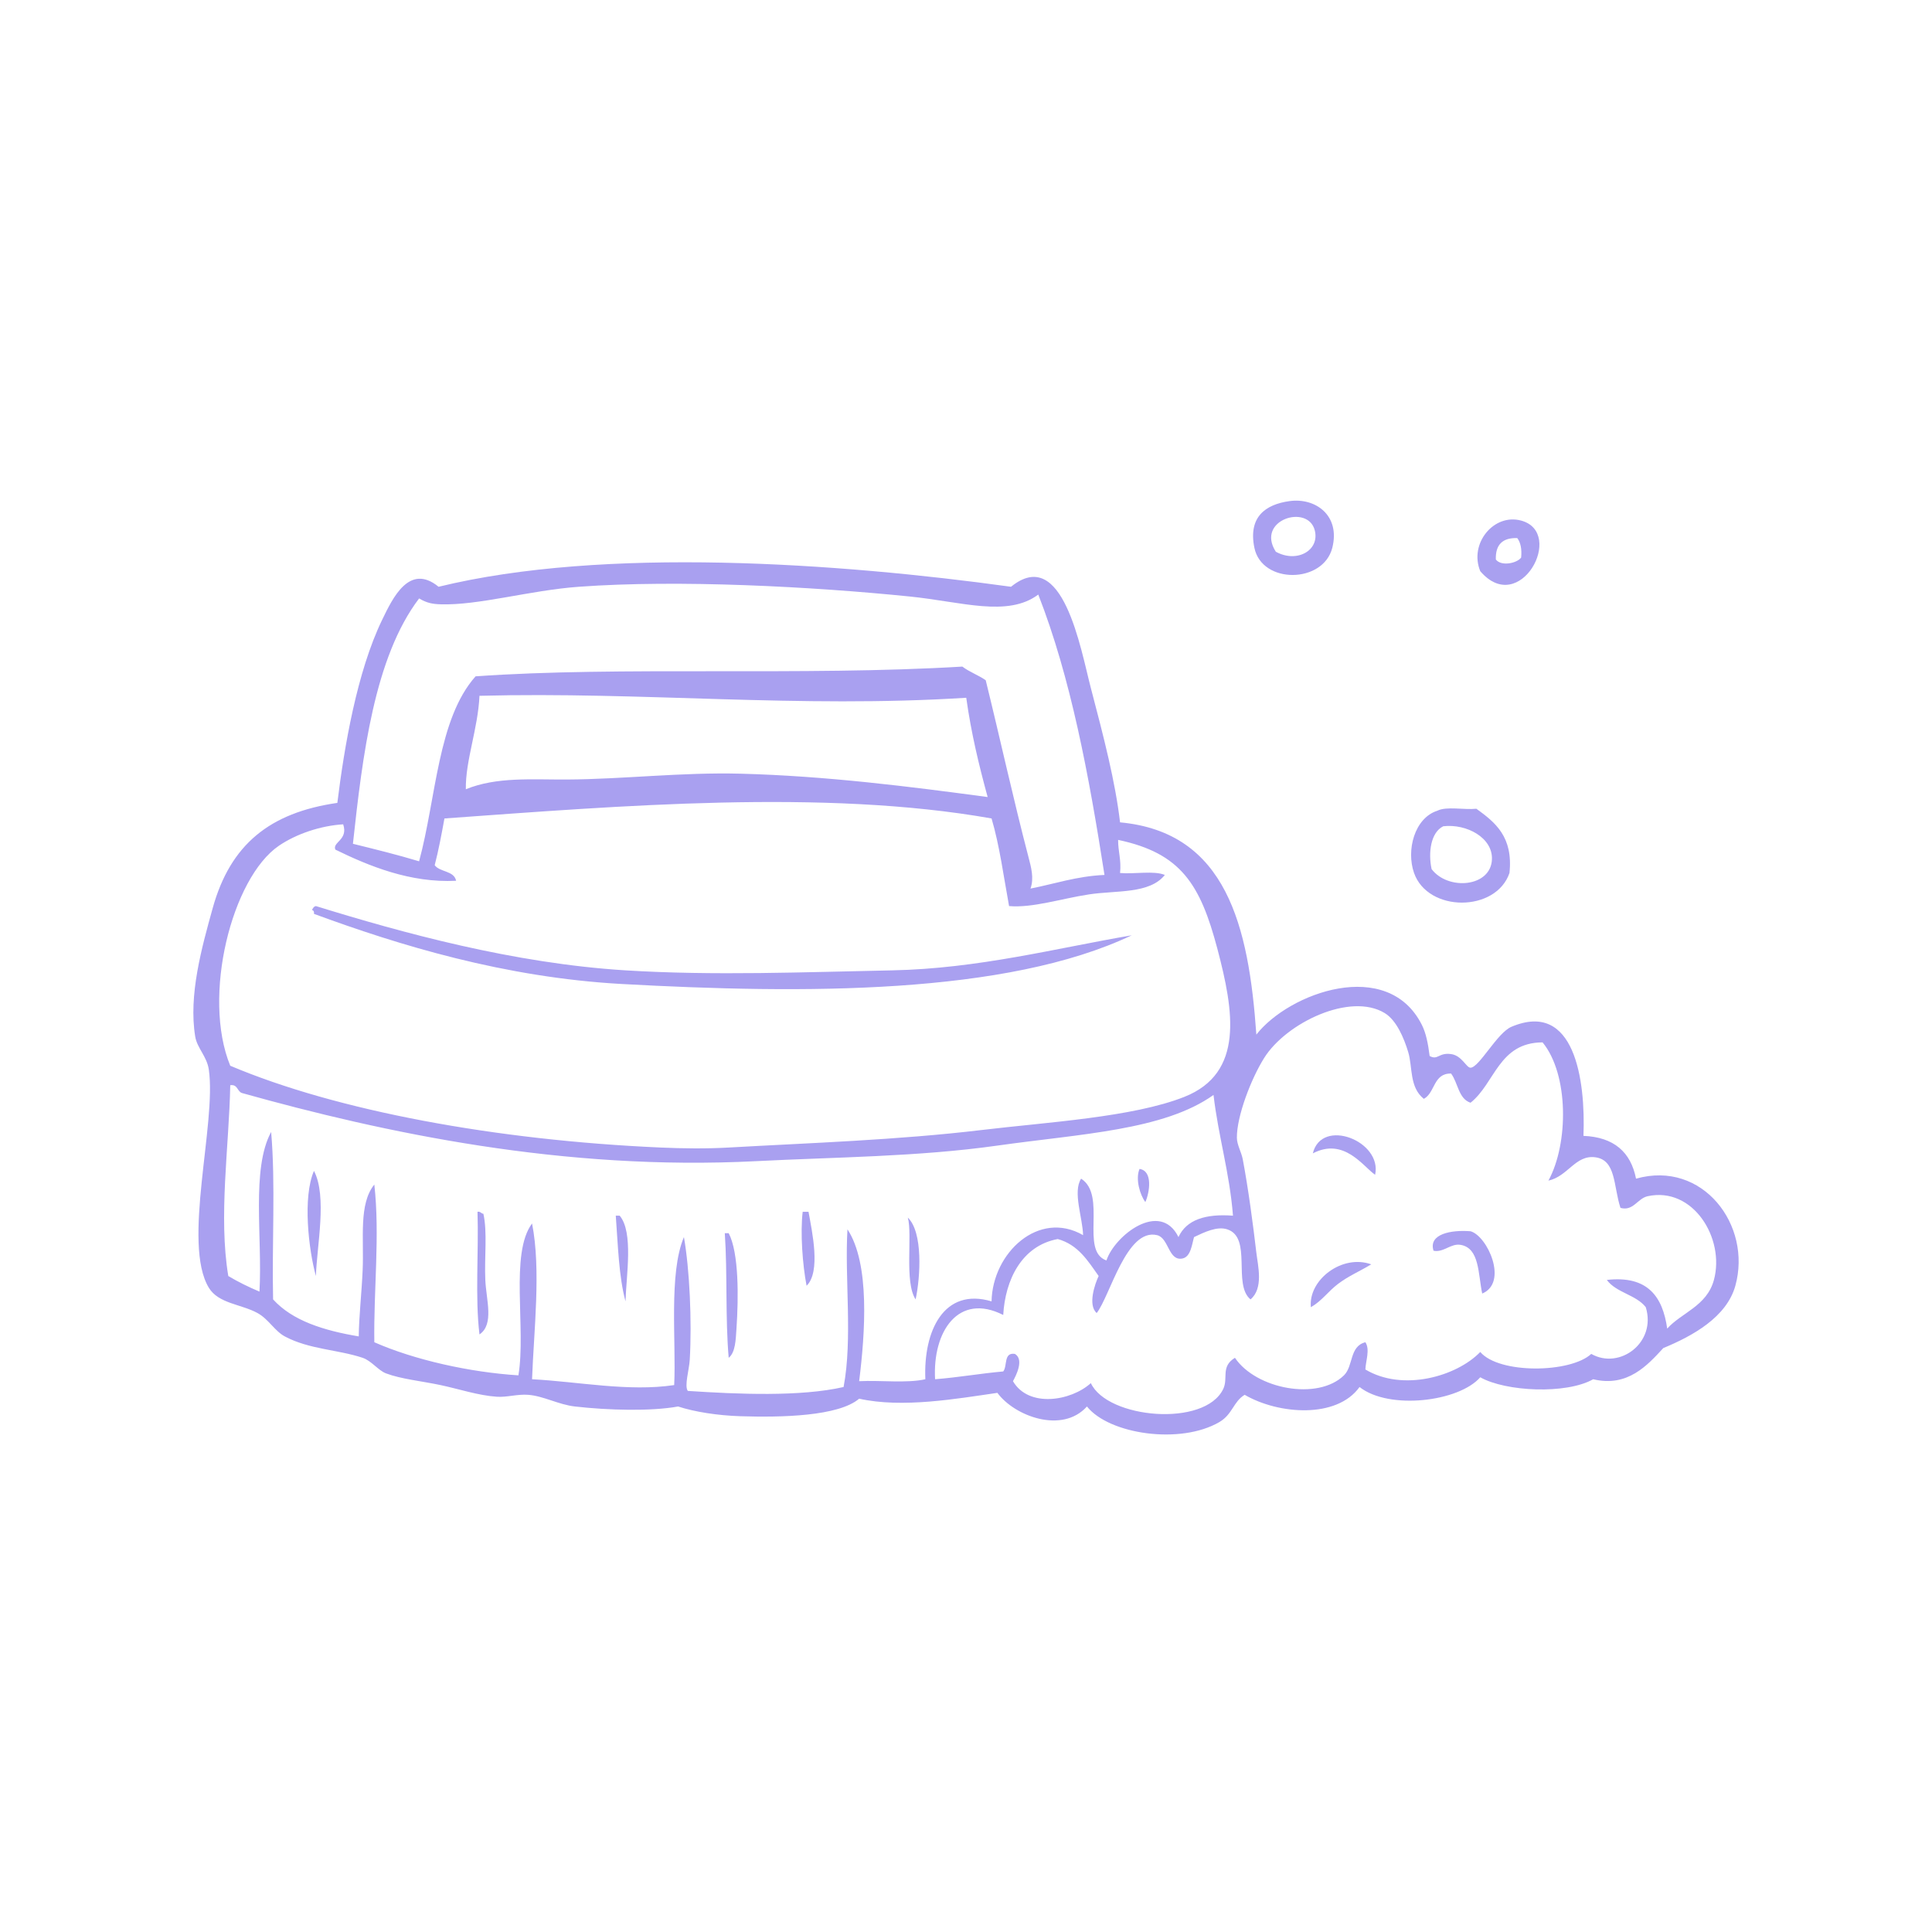 <svg xmlns="http://www.w3.org/2000/svg" xmlns:xlink="http://www.w3.org/1999/xlink" width="400" zoomAndPan="magnify" viewBox="0 0 300 300" height="400" preserveAspectRatio="xMidYMid meet" version="1.0"><defs><clipPath id="e8a6fd941e"><path d="M 194 77.25 L 208 77.25 L 208 90 L 194 90 Z M 194 77.25 " clip-rule="nonzero"/></clipPath><clipPath id="710004d1a8"><path d="M 30.023 87.309 L 269.977 87.309 L 269.977 222.746 L 30.023 222.746 Z M 30.023 87.309 " clip-rule="nonzero"/></clipPath></defs><g clip-path="url(#e8a6fd941e)"><path fill="#a9a0f0" d="M 204.156 82.348 C 203.098 78.195 194.938 80.734 198.109 85.672 C 201.387 87.484 204.953 85.461 204.156 82.348 Z M 200.227 77.812 C 204.27 77.246 208.156 80.039 206.879 85.066 C 205.457 90.645 195.953 90.73 194.781 85.066 C 193.793 80.262 196.516 78.328 200.227 77.812 " fill-opacity="1" fill-rule="evenodd"/></g><path fill="#a9a0f0" d="M 232.273 86.879 C 233.125 87.984 235.559 87.461 236.203 86.578 C 236.328 85.242 236.121 84.242 235.602 83.555 C 233.309 83.477 232.199 84.586 232.273 86.879 Z M 229.855 88.695 C 228.086 84.406 231.953 79.684 236.203 80.836 C 243.113 82.703 235.992 95.867 229.855 88.695 " fill-opacity="1" fill-rule="evenodd"/><g clip-path="url(#710004d1a8)"><path fill="#a9a0f0" d="M 35.449 198.141 C 36.965 199.047 38.59 199.84 40.289 200.562 C 40.773 192.18 38.984 181.52 42.102 175.77 C 42.805 183.832 42.207 193.199 42.406 201.77 C 45.426 205.098 50.273 206.602 55.707 207.516 C 55.742 204.34 56.156 200.816 56.312 197.234 C 56.531 192.254 55.676 186.965 58.125 183.934 C 59.008 191.77 58.008 200.344 58.125 208.422 C 64.348 211.172 72.996 213.094 80.5 213.562 C 81.711 206.215 79.133 194.656 82.617 189.98 C 84.039 197.145 82.887 206.703 82.617 214.168 C 89.844 214.543 97.566 216.137 104.688 215.074 C 105.016 208.352 103.809 197.738 106.199 192.094 C 107.082 197.094 107.453 205.168 107.105 211.141 C 107.012 212.723 106.234 215.223 106.805 215.98 C 114.582 216.492 124.254 216.91 130.992 215.375 C 132.414 207.828 131.141 198.562 131.594 190.887 C 135.117 196.25 134.336 206.996 133.41 214.469 C 136.773 214.305 140.812 214.816 143.688 214.168 C 143.367 206.668 146.562 199.871 153.969 202.074 C 154.117 194.512 161.316 187.828 168.18 191.793 C 168.125 189.141 166.543 185.078 167.875 183.023 C 171.941 185.621 167.648 194.25 171.805 195.723 C 173.094 191.844 180.152 186.316 182.992 192.094 C 184.223 189.395 187.211 188.449 191.457 188.77 C 190.926 182.047 189.195 176.52 188.434 170.023 C 180.715 175.527 167.762 176.062 154.875 177.887 C 142.535 179.633 129.621 179.676 117.387 180.305 C 87.484 181.836 59.691 175.914 37.566 169.723 C 36.812 169.469 36.93 168.344 35.754 168.512 C 35.57 178.016 33.906 188.883 35.449 198.141 Z M 218.668 163.371 C 217.996 161.141 216.832 158.426 215.039 157.324 C 209.688 154.035 199.719 158.816 196.297 164.281 C 194.27 167.512 192.031 173.336 192.062 176.676 C 192.074 177.766 192.762 178.898 192.973 180 C 193.855 184.66 194.59 190.277 195.086 194.516 C 195.324 196.539 196.238 200.047 194.18 201.77 C 191.367 199.465 194.496 192.148 190.551 190.887 C 188.977 190.379 187.023 191.328 185.41 192.094 C 185.078 193.23 184.91 195.168 183.598 195.422 C 181.414 195.844 181.508 192.23 179.668 191.793 C 174.918 190.656 172.371 201.262 170.293 203.887 C 168.875 202.648 170.023 199.34 170.598 198.141 C 168.926 195.781 167.406 193.27 164.246 192.398 C 158.621 193.449 156.086 198.77 155.781 204.188 C 148.832 200.664 144.789 206.734 145.199 214.168 C 148.848 213.879 152.176 213.281 155.781 212.957 C 156.457 212.121 155.801 209.953 157.598 210.234 C 159.055 211.121 157.77 213.598 157.293 214.469 C 159.734 218.652 166.309 217.555 169.387 214.77 C 171.945 220.289 187.078 221.668 189.945 215.676 C 190.754 213.988 189.512 212.207 191.762 210.84 C 195.039 215.703 204.633 217.527 208.691 213.562 C 210.176 212.109 209.512 209.055 212.016 208.422 C 212.773 209.551 212.055 211.355 212.016 212.652 C 217.82 216.125 226.176 213.742 229.855 209.934 C 232.766 213.371 243.844 213.234 247.09 210.234 C 251.484 212.738 257.254 208.48 255.555 202.98 C 254.059 201.047 250.953 200.73 249.508 198.746 C 255.871 198.027 258.184 201.359 258.883 206.305 C 261.094 203.828 265.035 202.82 266.137 198.746 C 267.879 192.297 262.906 184.219 255.855 185.746 C 254.258 186.094 253.625 188.113 251.625 187.559 C 250.508 184.145 250.969 180.113 247.695 179.699 C 244.621 179.312 243.469 182.66 240.438 183.328 C 243.605 177.512 243.59 166.797 239.531 161.859 C 232.707 161.887 232.16 168.195 228.344 171.234 C 226.453 170.605 226.41 168.129 225.32 166.699 C 222.543 166.641 222.867 169.688 221.09 170.629 C 218.82 168.809 219.371 165.703 218.668 163.371 Z M 69.012 127.09 C 68.562 129.566 68.102 132.027 67.5 134.348 C 68.309 135.453 70.504 135.172 70.824 136.766 C 63.711 137.129 57.273 134.469 52.078 131.93 C 51.555 130.773 54.117 130.434 53.289 128 C 49.781 128.215 46 129.492 43.312 131.324 C 35.992 136.309 31.336 154.73 35.754 165.488 C 52.258 172.477 77.012 177.062 102.57 178.188 C 106.023 178.34 109.625 178.387 113.152 178.188 C 125.547 177.484 139.449 177.027 152.457 175.465 C 162.508 174.258 175.891 173.496 183.898 170.324 C 193.254 166.625 191.574 156.953 189.039 147.348 C 186.383 137.293 183.371 132.48 173.621 130.418 C 173.613 132.238 174.137 133.531 173.922 135.559 C 176.141 135.758 179.16 135.156 180.875 135.859 C 178.512 138.844 173.32 138.234 169.086 138.883 C 164.746 139.547 160.348 141.008 156.688 140.695 C 155.844 136.102 155.211 131.289 153.969 127.09 C 127.875 122.473 96.152 125.145 69.012 127.09 Z M 74.453 108.043 C 74.223 113.156 72.254 118.141 72.336 122.555 C 77.129 120.594 82.598 121.074 88.059 121.043 C 96.785 120.996 105.805 119.902 114.965 120.137 C 128.246 120.48 141.406 122.156 153.363 123.766 C 152.02 118.859 150.801 113.832 150.039 108.348 C 124.051 110 99.758 107.383 74.453 108.043 Z M 141.27 92.625 C 126.07 91.082 105.418 89.98 89.871 91.113 C 82.297 91.664 74.285 94.027 68.406 93.836 C 67.172 93.793 66.316 93.656 65.078 92.926 C 58.121 102.09 56.293 117.324 54.801 131.023 C 58.277 131.879 61.75 132.738 65.078 133.742 C 67.742 123.91 67.961 111.633 73.848 105.02 C 96.188 103.43 124.586 105 149.434 103.508 C 150.52 104.34 151.934 104.836 153.062 105.625 C 155.27 114.586 157.34 124.059 159.715 133.137 C 160.105 134.641 160.594 136.344 160.016 137.977 C 163.809 137.238 167.164 136.055 171.504 135.859 C 169.082 120.34 166.266 105.219 161.223 92.324 C 156.449 95.883 149.359 93.445 141.27 92.625 Z M 173.922 127.695 C 190.438 129.219 193.906 143.793 195.086 160.652 C 200.18 154.133 215.473 148.586 220.785 159.141 C 221.449 160.461 221.746 162.059 221.996 163.977 C 223.301 164.684 223.367 163.41 225.32 163.676 C 227.012 163.902 227.691 165.809 228.344 165.793 C 229.695 165.758 232.473 160.383 234.691 159.441 C 244.504 155.285 246.215 167.691 245.879 176.375 C 250.617 176.574 253.23 178.898 254.043 183.023 C 264.391 180.098 272.074 190.25 269.465 199.652 C 268.109 204.527 262.855 207.438 258.277 209.328 C 255.855 211.957 252.738 215.465 247.391 214.168 C 243.199 216.539 233.809 216.098 229.855 213.863 C 226.523 217.672 215.695 218.98 211.109 215.375 C 207.555 220.328 198.516 219.641 193.273 216.586 C 191.523 217.625 191.395 219.617 189.344 220.816 C 183.305 224.352 172.227 222.727 168.781 218.398 C 164.93 222.684 157.527 219.902 154.875 216.281 C 148.594 217.191 140.133 218.688 133.41 217.188 C 130.203 219.918 121.379 220.117 114.965 219.91 C 111.414 219.797 107.84 219.234 105.293 218.398 C 101.145 219.164 94.422 218.992 89.266 218.398 C 86.699 218.102 84.41 216.77 82.012 216.586 C 80.363 216.457 78.715 216.988 77.172 216.887 C 74.281 216.699 71.254 215.676 68.406 215.074 C 65.5 214.457 62.289 214.145 59.941 213.258 C 58.742 212.809 57.68 211.301 56.312 210.84 C 52.488 209.559 48 209.543 44.219 207.516 C 42.641 206.668 41.707 204.832 39.984 203.887 C 37.438 202.492 33.93 202.438 32.426 199.957 C 28.258 193.062 33.637 174.469 32.426 166.094 C 32.129 164.027 30.609 162.762 30.312 160.953 C 29.258 154.539 31.32 147.16 33.031 141 C 35.77 131.16 41.852 126.191 52.383 124.672 C 53.453 115.996 55.43 104.32 59.336 96.254 C 60.965 92.887 63.547 87.383 68.102 91.113 C 93.805 84.836 130.211 87.414 156.992 91.113 C 165.039 84.562 167.801 100.789 169.387 106.836 C 171.414 114.559 173.18 121.367 173.922 127.695 " fill-opacity="1" fill-rule="evenodd"/></g><path fill="#a9a0f0" d="M 222.297 134.953 C 224.836 138.312 231.504 137.773 231.668 133.441 C 231.797 130.078 227.738 127.883 224.109 128.301 C 222.164 129.258 221.75 132.387 222.297 134.953 Z M 223.203 125.883 C 224.621 125.18 227.332 125.777 229.25 125.582 C 232.172 127.695 234.984 129.926 234.391 135.559 C 232.285 141.688 221.734 141.695 219.574 135.559 C 218.332 132.023 219.637 127.023 223.203 125.883 " fill-opacity="1" fill-rule="evenodd"/><path fill="#a9a0f0" d="M 175.734 145.234 C 156.254 154.48 124.801 154.355 96.523 152.793 C 78.328 151.781 62.012 146.785 48.754 141.906 C 48.801 141.555 48.688 141.367 48.449 141.301 C 48.586 141.031 48.715 140.762 49.055 140.695 C 62.48 144.844 79.691 149.59 97.129 150.676 C 110.898 151.531 125.105 150.941 138.547 150.676 C 151.891 150.41 164.043 147.23 175.734 145.234 " fill-opacity="1" fill-rule="evenodd"/><path fill="#a9a0f0" d="M 213.527 182.422 C 211.66 181.133 208.707 176.562 203.855 179.094 C 205.211 173.484 214.676 177.18 213.527 182.422 " fill-opacity="1" fill-rule="evenodd"/><path fill="#a9a0f0" d="M 176.945 181.512 C 179.055 181.812 178.508 185.18 177.852 186.652 C 177.027 185.594 176.277 183.082 176.945 181.512 " fill-opacity="1" fill-rule="evenodd"/><path fill="#a9a0f0" d="M 48.754 181.816 C 50.828 185.797 49.203 193.414 49.055 198.141 C 47.918 194.074 46.973 185.883 48.754 181.816 " fill-opacity="1" fill-rule="evenodd"/><path fill="#a9a0f0" d="M 74.148 188.164 C 74.637 188.078 74.672 188.449 75.059 188.469 C 75.703 191.348 75.203 195.23 75.359 198.746 C 75.496 201.863 76.762 205.641 74.453 207.211 C 73.754 201.461 74.348 194.418 74.148 188.164 " fill-opacity="1" fill-rule="evenodd"/><path fill="#a9a0f0" d="M 124.641 188.164 C 124.941 188.164 125.246 188.164 125.547 188.164 C 126.094 191.242 127.492 197.473 125.246 199.652 C 124.621 196.395 124.25 191.453 124.641 188.164 " fill-opacity="1" fill-rule="evenodd"/><path fill="#a9a0f0" d="M 95.617 188.77 C 95.816 188.77 96.02 188.77 96.223 188.77 C 98.398 191.359 97.234 198.109 97.129 202.074 C 96.078 198.184 95.965 193.359 95.617 188.77 " fill-opacity="1" fill-rule="evenodd"/><path fill="#a9a0f0" d="M 140.969 189.07 C 143.328 191.328 142.938 198.238 142.176 201.77 C 140.402 199.094 141.711 191.777 140.969 189.07 " fill-opacity="1" fill-rule="evenodd"/><path fill="#a9a0f0" d="M 230.156 200.863 C 229.504 197.75 229.746 193.836 226.832 193.305 C 225.285 193.02 224.156 194.543 222.598 194.211 C 221.766 191.613 225.344 190.945 228.344 191.188 C 230.973 191.918 234.238 199.152 230.156 200.863 " fill-opacity="1" fill-rule="evenodd"/><path fill="#a9a0f0" d="M 112.547 191.492 C 112.75 191.492 112.949 191.492 113.152 191.492 C 114.742 194.535 114.688 201.457 114.359 206.305 C 114.246 208 114.207 209.996 113.152 210.84 C 112.613 204.727 112.973 197.715 112.547 191.492 " fill-opacity="1" fill-rule="evenodd"/><path fill="#a9a0f0" d="M 212.926 196.328 C 211.066 197.445 209.387 198.141 207.785 199.352 C 206.203 200.547 205.293 201.98 203.551 202.98 C 203.137 198.723 208.426 194.699 212.926 196.328 " fill-opacity="1" fill-rule="evenodd"/></svg>